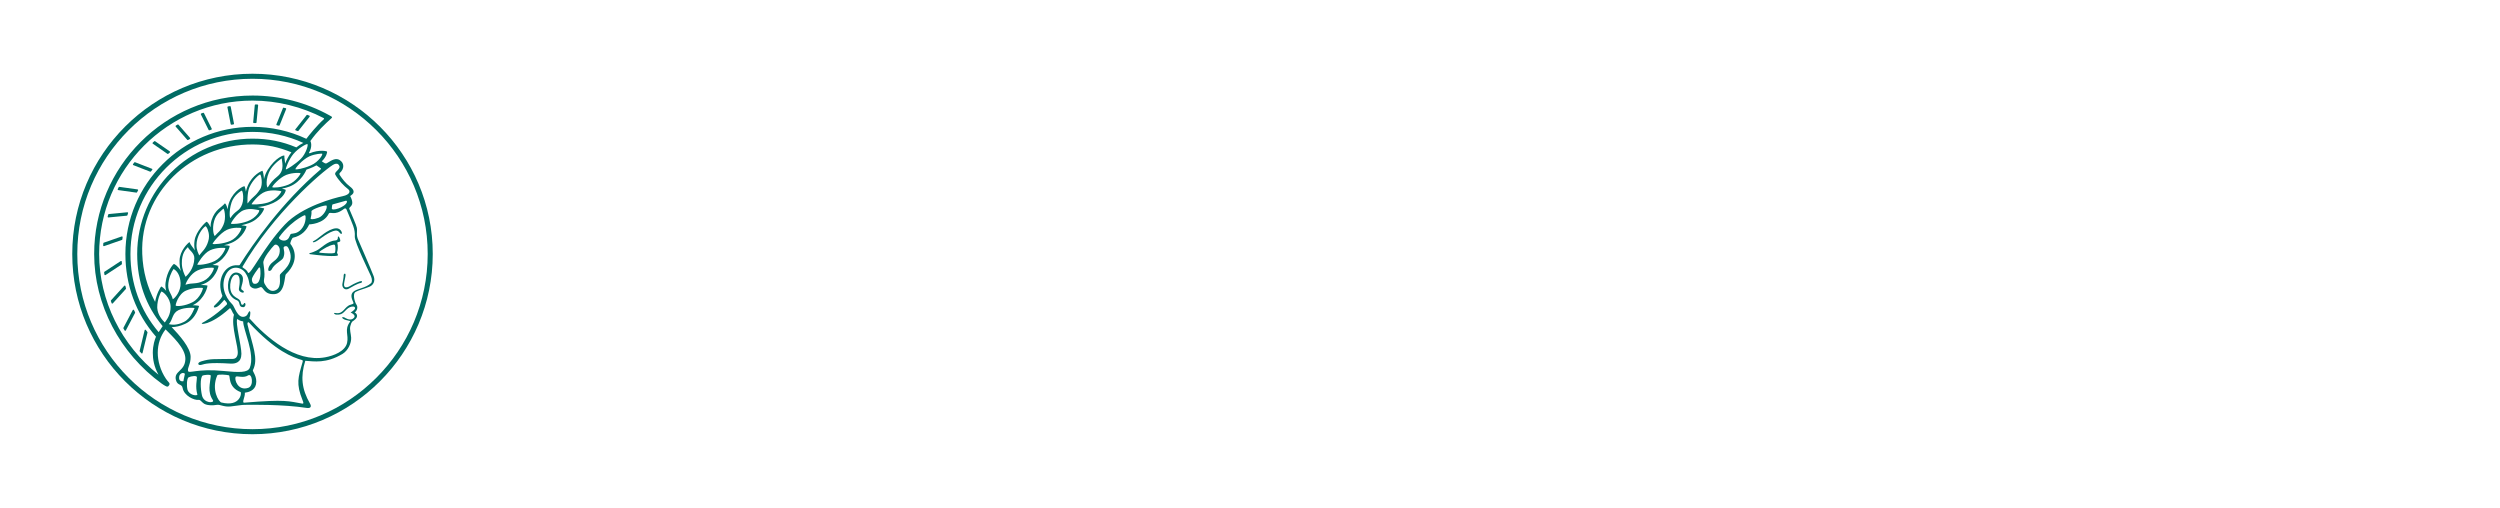 <?xml version="1.0" encoding="UTF-8" standalone="no"?>
<svg
   xmlns:dc="http://purl.org/dc/elements/1.1/"
   xmlns:cc="http://creativecommons.org/ns#"
   xmlns:rdf="http://www.w3.org/1999/02/22-rdf-syntax-ns#"
   xmlns:svg="http://www.w3.org/2000/svg"
   xmlns="http://www.w3.org/2000/svg"
   xmlns:sodipodi="http://sodipodi.sourceforge.net/DTD/sodipodi-0.dtd"
   xmlns:inkscape="http://www.inkscape.org/namespaces/inkscape"
   width="1910"
   height="388"
   viewBox="0 0 1432.5 291"
   version="1.2"
   id="svg4141"
   inkscape:version="1.0.2 (e86c870879, 2021-01-15)"
   sodipodi:docname="FHI_MPG-Minerva.svg">
  <defs
     id="defs4230">
    <linearGradient
       gradientTransform="matrix(51.997,-31.156,31.156,51.997,69.241,75.457)"
       gradientUnits="userSpaceOnUse"
       y2="0"
       x2="1"
       y1="0"
       x1="0"
       id="_Linear1">
      <stop
         id="stop4649"
         style="stop-color:rgb(2,93,88);stop-opacity:1"
         offset="0" />
      <stop
         id="stop4651"
         style="stop-color:rgb(86,186,164);stop-opacity:1"
         offset="1" />
    </linearGradient>
    <linearGradient
       gradientTransform="matrix(16.003,0,0,16.003,17.802,43.148)"
       gradientUnits="userSpaceOnUse"
       y2="0"
       x2="1"
       y1="0"
       x1="0"
       id="_Linear2">
      <stop
         id="stop4654"
         style="stop-color:rgb(3,99,94);stop-opacity:1"
         offset="0" />
      <stop
         id="stop4656"
         style="stop-color:rgb(5,110,104);stop-opacity:1"
         offset="1" />
    </linearGradient>
    <linearGradient
       gradientTransform="matrix(51.744,31.378,-31.378,51.744,18.044,44.168)"
       gradientUnits="userSpaceOnUse"
       y2="0"
       x2="1"
       y1="0"
       x1="0"
       id="_Linear3">
      <stop
         id="stop4659"
         style="stop-color:rgb(3,99,94);stop-opacity:1"
         offset="0" />
      <stop
         id="stop4661"
         style="stop-color:rgb(2,93,88);stop-opacity:1"
         offset="1" />
    </linearGradient>
  </defs>
  <sodipodi:namedview
     pagecolor="#ffffff"
     bordercolor="#666666"
     borderopacity="1"
     objecttolerance="10"
     gridtolerance="10"
     guidetolerance="10"
     inkscape:pageopacity="0"
     inkscape:pageshadow="2"
     inkscape:window-width="1647"
     inkscape:window-height="480"
     id="namedview4228"
     showgrid="false"
     units="px"
     inkscape:zoom="0.75811518"
     inkscape:cx="698.44268"
     inkscape:cy="194"
     inkscape:current-layer="svg4141"
     inkscape:document-rotation="0"
     inkscape:window-x="280"
     inkscape:window-y="536"
     inkscape:window-maximized="0" />
  <g
     inkscape:groupmode="layer"
     id="layer2"
     inkscape:label="Draw"
     transform="translate(0,177.614)" />
  <g
     style="stroke-width:0.412"
     transform="matrix(2.429,0,0,2.429,10.739,12.766)"
     id="g4981"
     inkscape:export-xdpi="200.12784"
     inkscape:export-ydpi="200.12784">
    <path
       inkscape:connector-curvature="0"
       id="path4186"
       d="m 55.144,95.987 c -22.793,0 -41.332,-18.539 -41.332,-41.332 0,-22.789 18.539,-41.328 41.332,-41.328 22.785,0 41.328,18.539 41.328,41.328 0,22.793 -18.543,41.332 -41.328,41.332 m 0,-83.848 c -23.449,0 -42.52,19.074 -42.52,42.516 0,23.445 19.07,42.52 42.52,42.52 23.441,0 42.52,-19.074 42.52,-42.52 0,-23.441 -19.078,-42.516 -42.52,-42.516"
       style="fill:#006b63;fill-opacity:1;fill-rule:nonzero;stroke:none;stroke-width:0.412" />
    <path
       inkscape:connector-curvature="0"
       id="path4188"
       d="m 83.077,61.573 c -1.316,1.164 -3.344,1.262 -4.164,2.008 -0.43,0.387 -0.621,1 -0.156,2.09 0.262,0.629 0.445,0.707 -0.457,0.949 -1.473,0.395 -1.672,2.324 -3.543,1.969 -0.75,-0.141 -0.211,0.34 0.059,0.363 1.07,0.102 1.492,-0.199 1.871,-0.551 0.375,-0.352 0.875,-0.984 1.449,-1.203 0.594,-0.227 1.195,-0.211 1.203,0.234 0.008,0.34 -0.738,0.879 -1.055,1.023 0.383,0.199 1.555,0.797 0.555,1.473 -0.781,0.531 -1.852,-0.203 -2.008,-0.293 -0.23,-0.137 -0.672,-0.066 -0.523,0.113 0.578,0.707 2.129,0.52 1.848,0.895 -1.43,1.926 -0.266,3.051 -0.699,4.984 -0.441,1.965 -3.129,3.039 -5.191,3.41 -7.035,1.266 -13.871,-4.711 -17.879,-9.219 0.363,-0.855 0.316,-1.973 -0.051,-1.578 -0.344,0.375 -0.285,1 -1.121,1.211 -1.613,0.406 -2.305,-2.391 -2.805,-2.879 -1.961,-1.922 -2.734,-4.629 -1.566,-7 1.18,-2.398 3.633,-1.914 4.613,-0.469 1.219,1.805 0.656,2.828 1.348,3.363 0.973,0.758 1.949,0.082 2.211,0.012 0.742,-0.203 0.684,1.754 3.211,1.66 2.715,-0.094 2.41,-4.32 2.793,-4.695 3.488,-3.398 1.707,-6.434 1.074,-7.141 -0.172,-0.188 0.387,-1.438 0.59,-1.48 2.051,-0.453 3.207,-1.762 3.832,-3.145 0,0 3.398,-0.059 4.609,-2.508 0.324,-0.656 1.324,0.629 3.598,-1.152 0.254,-0.203 0.496,-0.105 0.59,0.129 1.461,3.578 2.074,4.566 1.961,6.391 -0.082,1.328 3.543,8.691 3.805,9.332 0.293,0.707 0.34,1.402 0,1.703 m -16.141,18.656 c -1.031,3.578 -1.551,5.008 0,8.891 0.207,0.516 0.363,0.906 -0.09,0.828 -3.129,-0.535 -3.805,-1.047 -13.629,-0.215 -0.703,0.059 0.23,-1.371 0.117,-2.348 0.895,-0.113 2.328,-0.523 2.633,-1.984 0.371,-1.773 -0.867,-3.074 -0.734,-3.328 1.391,-2.715 -0.09,-5.727 -1.266,-10.77 -0.113,-0.469 0.16,-0.676 0.367,-0.453 6.312,6.828 10.332,8.188 12.508,8.832 0.215,0.066 0.172,0.312 0.094,0.547 m -19.129,9.465 c -0.648,-0.164 -2.434,-3.004 -0.98,-6.391 0.156,-0.359 2.379,-0.137 2.754,-0.023 0.371,0.113 -0.309,2.777 2.75,3.957 0.312,0.121 -0.012,3.574 -4.523,2.457 m -4.594,-1.703 c -0.336,-1.492 -0.473,-4.074 0.148,-4.648 0.121,-0.113 1.977,-0.379 1.941,0.043 -0.141,1.781 -0.859,3.766 0.492,5.746 0.508,0.738 -2.129,0.855 -2.582,-1.141 m 10.93,-1.758 c -2.41,0.832 -3.359,-1.98 -2.961,-2.59 0.238,-0.363 1.758,0.414 2.941,-0.348 0.91,-0.586 1.414,2.453 0.019,2.938 m -14.215,-4 c -0.141,-0.805 0.633,-1.574 0.617,-3.328 -0.019,-2.148 -2.672,-5.102 -4.469,-6.996 0.844,0 1.945,-0.199 3.188,-0.773 2.672,-1.238 3.195,-4.082 3.273,-4.195 0.035,-0.055 -0.598,-0.18 -1.508,-0.191 0.098,-0.047 0.195,-0.098 0.297,-0.152 2.613,-1.398 3.301,-4.434 3.176,-4.5 -0.051,-0.027 -0.699,-0.129 -1.613,-0.105 0.254,-0.086 0.52,-0.18 0.789,-0.289 2.766,-1.102 3.543,-4.18 3.441,-4.277 -0.043,-0.043 -0.598,-0.156 -1.402,-0.176 0.246,-0.098 0.496,-0.203 0.754,-0.332 2.523,-1.254 3.402,-4.078 3.27,-4.172 -0.059,-0.043 -0.57,-0.141 -1.316,-0.152 0.562,-0.125 1.176,-0.312 1.824,-0.594 2.707,-1.188 3.582,-3.777 3.465,-3.887 -0.051,-0.047 -0.512,-0.172 -1.199,-0.23 0.539,-0.121 1.129,-0.285 1.758,-0.5 2.68,-0.914 3.762,-3.473 3.602,-3.488 -0.359,-0.035 -0.859,-0.211 -1.504,-0.324 0.73,-0.047 1.578,-0.18 2.645,-0.539 2.891,-0.98 3.918,-2.719 3.969,-3.477 0.004,-0.047 -0.344,-0.199 -0.91,-0.324 0.664,-0.117 1.328,-0.281 1.879,-0.508 2.699,-1.09 3.824,-3.746 3.914,-3.965 0.488,-0.16 1.02,-0.359 1.57,-0.609 0.285,-0.129 0.543,-0.266 0.781,-0.402 0.129,0.098 0.34,0.25 0.652,0.449 0.41,0.266 0.555,0.324 0.352,0.496 -9.191,7.832 -16.078,17.723 -19.082,22.527 -0.086,0.137 -0.246,0.113 -0.5,0.098 -3.219,-0.215 -5.043,3.617 -3.605,7.211 -0.184,0.73 -1.711,2.141 -1.824,2.242 -0.113,0.102 -0.422,0.551 0.098,0.504 0.754,-0.066 1.715,-1.273 2.172,-1.812 0.195,0.238 0.902,0.828 0.559,1.16 -2.734,2.684 -5.441,4.129 -5.656,4.234 -1.023,0.5 1.711,0.848 6.367,-3.367 0.277,-0.246 0.602,0.973 1.016,1.496 -0.797,2.641 1.172,7.734 0.867,9.336 -0.055,0.281 -0.223,1.07 -1.152,1.09 -4.617,0.094 -5.07,-0.117 -7.418,0.574 -1.094,0.324 -0.809,1.047 -0.012,0.832 0.898,-0.246 1.844,-0.613 6.844,-0.301 1.219,0.078 2.617,-0.246 2.625,-2.309 0.008,-1.871 -1.477,-7.445 -0.977,-8.207 0.664,0.496 1.145,0.516 1.398,0.562 -0.066,1.816 2.863,7.695 1.559,10.938 -0.484,1.203 -2.609,1.113 -6.25,0.754 -6.188,-0.617 -8.195,0.723 -8.32,-0.02 m -0.117,4.477 c -0.266,-1.066 -0.16,-2.535 0.203,-2.934 0.703,-0.34 1.984,-0.473 2.008,-0.062 0.035,0.652 -0.441,2.203 0.117,4.137 -0.125,0.305 -1.875,0.172 -2.328,-1.141 m -2.117,-18.809 c 1.566,-0.742 3.898,-0.562 3.77,-0.461 -0.129,0.102 -0.742,2.367 -2.508,3.25 -1.758,0.883 -2.922,0.648 -3.555,0.527 0.949,-1.039 0.75,-2.582 2.293,-3.316 m -3.246,2.918 c -0.527,-0.5 -1.668,-1.762 -1.777,-3.383 -0.004,-0.082 -0.008,-0.156 -0.008,-0.238 -0.004,-1.742 0.766,-3.457 0.957,-3.652 0.195,-0.191 2.164,1.34 2.191,3.535 0.027,1.902 -0.844,2.996 -1.363,3.738 m -1.434,2.258 c -0.008,0.008 -0.012,0.012 -0.019,0.016 -4.355,-5.129 -6.652,-11.484 -6.652,-18.438 0,-15.879 12.918,-28.797 28.801,-28.797 4.188,0 8.215,0.875 11.984,2.602 -0.496,0.23 -1.066,0.57 -1.656,1.051 -3.316,-1.402 -6.652,-2.062 -10.328,-2.062 -15.004,0 -27.211,12.207 -27.211,27.207 0,6.508 2.027,12.227 6.004,17.023 -0.23,0.348 -0.551,0.84 -0.922,1.398 m -0.059,10.062 c -8.758,-6.973 -13.996,-17.504 -13.996,-28.484 0,-19.949 16.23,-36.18 36.184,-36.18 5.82,0 11.66,1.457 16.785,4.129 0.102,0.051 0.117,0.191 0.031,0.27 -1.508,1.312 -3.598,3.891 -4.125,4.613 -3.984,-1.867 -8.246,-2.82 -12.691,-2.82 -16.535,0 -29.992,13.453 -29.992,29.988 0,7.379 2.5,14.109 7.219,19.512 -0.27,0.625 -0.754,2 -0.754,3.82 0,1.504 0.277,3.234 1.34,5.152 m 26.859,-44.223 c -0.215,-0.148 1.727,-2.32 3.305,-2.918 1.543,-0.586 3.211,-0.48 3.348,-0.402 0.133,0.074 -1.012,1.953 -2.875,2.711 -1.75,0.707 -3.566,0.758 -3.777,0.609 m -4.91,3.988 c 0.031,-0.117 1.637,-2.379 3.293,-2.953 1.574,-0.543 3.5,-0.18 3.707,-0.094 0.207,0.09 -1.113,2.062 -3.137,2.668 -1.82,0.547 -3.891,0.496 -3.863,0.379 m -4.859,4.609 c -0.105,-0.051 1.355,-2.543 2.996,-3.176 1.57,-0.602 3.125,-0.055 3.602,-0.023 0.383,0.023 -0.539,1.832 -2.691,2.625 -1.793,0.66 -3.633,0.711 -3.906,0.574 m -4.328,4.789 c -0.133,-0.098 1.781,-2.602 3.383,-3.34 1.402,-0.648 3.238,-0.512 3.391,-0.41 0.156,0.102 -0.746,2.211 -2.598,3.023 -1.77,0.77 -4.047,0.824 -4.176,0.727 m -3.613,4.84 c 0.074,-0.188 1.426,-2.609 3.008,-3.352 1.574,-0.738 3.473,-0.582 3.602,-0.539 0.129,0.043 -0.723,2.184 -2.52,3.078 -1.777,0.883 -4.168,1 -4.09,0.812 m -2.781,4.777 c 0.113,-0.617 1.215,-2.652 2.867,-3.387 1.66,-0.738 3.578,-0.688 3.793,-0.594 0.219,0.09 -0.688,2.262 -2.355,3.059 -1.867,0.891 -2.613,0.371 -4.305,0.922 m 0.141,1.371 c 1.855,-0.809 3.879,-0.684 3.965,-0.605 0.086,0.078 -0.594,2.359 -2.395,3.328 -1.801,0.965 -3.832,1.055 -4.016,0.824 -0.105,-0.129 0.59,-2.742 2.445,-3.547 m -2.949,-5.086 c 0.715,0.359 1.574,1.398 1.652,3.316 0.082,1.93 -1.301,3.562 -1.84,3.816 -0.375,-1.473 -1.086,-1.781 -1.074,-3.242 0.016,-1.598 0.824,-3.352 1.262,-3.891 m 4.895,-2.535 c -0.035,2.473 -1.59,3.922 -2.051,4.379 -0.289,-0.488 -0.855,-1.75 -0.895,-3.07 -0.074,-2.551 0.98,-3.453 1.434,-3.945 0.219,0.73 1.535,1.309 1.512,2.637 m 3.461,-5.184 c 0,0.477 -0.059,0.746 -0.195,1.215 -0.512,1.758 -1.547,2.496 -2.109,3.293 -0.227,-0.523 -0.641,-1.258 -0.645,-2.375 -0.008,-2.125 1.289,-3.934 2.098,-4.508 0.309,-0.012 0.852,1.281 0.852,2.375 m 3.395,-2.676 c -0.715,1.562 -1.18,1.613 -2.012,2.586 -0.141,0.168 -0.766,-1.484 -0.16,-3.562 0.48,-1.66 1.598,-2.277 2.133,-2.84 0.215,-0.223 0.801,2.156 0.039,3.816 m 4.176,-4.328 c -0.703,1.23 -1.344,0.945 -2.516,2.691 -0.129,0.191 -0.441,-1.441 0.262,-3.652 0.543,-1.703 2.219,-2.762 2.395,-2.805 0.27,-0.062 0.699,2.305 -0.141,3.766 m 4.484,-4.086 c -1.367,2.043 -1.445,1.344 -2.945,3.344 -0.082,0.109 -0.113,-2.609 0.422,-3.805 0.844,-1.887 2.305,-2.996 2.523,-3.035 0.219,-0.035 0.758,2.371 0,3.496 m 4.102,-3.039 c -1.117,0.906 -1.625,1.508 -2.277,2.57 -0.223,0.363 -0.766,-2.012 0.688,-4.293 0.891,-1.398 2.664,-2.652 2.625,-2.484 -0.129,0.559 0.863,2.668 -1.035,4.207 m 3.742,-5.277 c 1.152,-1.367 3.109,-2.465 3.328,-2.332 0.227,0.137 -0.328,2.25 -1.59,3.492 -1.277,1.258 -3.25,2.477 -3.48,2.465 -0.227,-0.016 0.703,-2.395 1.742,-3.625 m -30,32.262 c -0.582,-0.672 -1.125,-1.043 -1.18,-1 -0.164,0.113 -1.109,1.73 -1.438,3.617 -1.844,-3.523 -2.863,-7.086 -3.031,-11.305 -0.562,-14.336 11.441,-25.879 26.094,-25.828 3.344,0.012 6.09,0.629 9.094,1.848 -0.672,0.84 -1.164,1.848 -1.492,2.688 -0.016,-0.773 -0.219,-1.379 -0.164,-1.863 0.035,-0.301 -2.074,0.359 -3.949,3.34 -0.434,0.695 -0.703,1.457 -0.871,2.164 -0.039,-1.121 -0.305,-1.992 -0.379,-1.973 -0.191,0.055 -2.332,0.938 -3.449,3.551 -0.195,0.457 -0.336,0.93 -0.441,1.387 -0.094,-0.797 -0.297,-1.32 -0.363,-1.316 -0.141,0.004 -2.383,0.926 -3.488,3.609 -0.258,0.625 -0.395,1.266 -0.457,1.859 -0.199,-0.938 -0.559,-1.508 -0.676,-1.363 -0.773,0.98 -2.285,1.418 -3.09,3.891 -0.188,0.582 -0.262,1.164 -0.27,1.707 -0.336,-0.84 -0.804,-1.32 -0.91,-1.301 -0.219,0.047 -2.504,2.219 -2.844,4.406 -0.137,0.863 -0.074,1.664 0.059,2.336 -0.438,-0.703 -1.016,-1.219 -1.25,-1.938 -0.359,0.191 -2.297,2.008 -2.355,4.34 -0.027,0.902 0.109,1.754 0.297,2.473 -0.645,-1.168 -1.559,-1.715 -1.656,-1.656 -0.168,0.105 -1.613,1.664 -1.949,4.473 -0.078,0.656 0.004,1.285 0.16,1.855 m 33.727,-31.688 c 1.465,-0.656 2.883,-0.668 3.035,-0.652 0.332,0.043 -0.742,1.945 -2.652,2.766 -1.969,0.848 -3.441,1 -3.605,0.918 -0.254,-0.125 1.668,-2.328 3.223,-3.031 m -13.023,30.02 c -0.402,-0.086 -0.555,-0.871 -0.473,-1.18 0.184,-0.688 1.238,-2.109 1.621,-2.609 0.094,-0.125 0.289,-0.008 0.309,0.141 0.23,1.652 0,3.969 -1.457,3.648 m 7.797,-10.375 c -0.875,0.594 -2.133,-0.207 -1.879,-0.566 1.621,-2.316 3.781,-3.926 4.645,-4.465 1.391,-0.863 1.539,-0.926 1.609,-0.438 0.043,0.297 0.059,1.809 -1.059,3.039 -0.93,1.02 -1.859,0.934 -2.34,1.039 -0.324,0.074 -0.305,0.934 -0.977,1.391 m -2.457,11.785 c -1.629,1 -2.512,-0.91 -2.742,-1.242 -0.098,-0.145 -0.359,-0.562 -0.219,-1.281 0.113,-0.562 0.207,-1.332 -0.164,-3.766 -0.164,-1.07 2.051,-3.723 2.547,-4.188 0.52,-0.48 1.27,0.238 1.32,1.023 0.09,1.492 -0.746,2.273 -1.598,2.91 -1.047,0.781 -1.246,1.797 -1.047,2.066 0.078,0.105 0.547,0.109 0.754,-0.332 0.629,-1.344 2.434,-2.02 2.723,-2.723 0.449,-1.098 0.121,-1.805 0.074,-2.266 -0.035,-0.402 0.359,-0.508 0.656,-0.461 0.383,0.059 0.555,0.578 0.746,1.086 1.168,3.039 -1.766,4.875 -2.238,5.594 -0.219,0.332 0.453,2.801 -0.812,3.578 m 8.219,-18.469 c -0.082,-0.484 3.461,-1.676 3.582,-1.324 0.23,0.648 -0.73,2.398 -1.918,2.832 -1.344,0.496 -1.906,0.348 -1.855,0.156 0.094,-0.352 0.27,-1.215 0.191,-1.664 m 8.359,-2.164 c -0.418,1.191 -3.711,2.25 -3.555,1.414 0.07,-0.379 0.008,-0.875 0.258,-0.918 0.363,-0.062 1.406,-0.426 3.023,-0.84 0.164,-0.043 0.375,0.051 0.273,0.344 m -3.328,-8.781 c 0.484,-0.305 1.004,-0.434 1.309,-0.133 1.062,1.051 -1.152,1.641 -0.691,2.449 0.758,1.32 1.961,2.586 3.023,3.402 0.5,0.387 0.57,1.25 -1.336,1.648 -1.922,0.395 -9.57,2.41 -13.605,6.688 -5.055,5.355 -8.266,12.285 -8.703,11.336 -0.441,-0.961 -1.453,-1.117 -1.293,-1.391 7.25,-12.5 18.621,-22.316 21.297,-24 m -35.227,51.004 c -0.289,0.059 -1.207,0.094 -1,-1.113 0.125,-0.742 0.934,-1.055 1.344,-0.633 -0.086,0.578 -0.285,1.145 -0.344,1.746 m 41.258,-33.27 c -0.59,-1.23 -0.188,-2.035 -0.363,-2.938 -0.129,-0.664 -1.117,-2.848 -1.746,-4.363 -0.297,-0.715 1.523,-0.539 0.18,-3.113 -0.039,-0.074 1.871,-0.781 -0.039,-2.227 -1.066,-0.809 -1.816,-1.805 -2.406,-2.703 -0.082,-0.125 -0.16,-0.371 0.012,-0.523 1.078,-0.961 1.102,-2.34 -0.07,-3.047 -0.844,-0.508 -1.816,0.008 -2.707,0.586 -0.297,0.191 -0.441,0.309 -0.75,0.184 -0.156,-0.062 -0.457,-0.277 -0.727,-0.461 1.098,-1.066 1.312,-2.117 1.227,-2.289 -0.059,-0.121 -1.867,-0.527 -4.105,0.402 -0.051,-0.027 -0.102,-0.059 -0.16,-0.09 0.922,-1.594 0.406,-2.719 0.336,-2.797 0,0 -0.004,-0.004 -0.004,-0.004 1.676,-2.344 3.344,-3.902 4.992,-5.398 0,0 0.035,-0.039 0.035,-0.043 0.109,-0.109 0.148,-0.227 -0.059,-0.355 -0.172,-0.109 -0.219,-0.137 -0.43,-0.25 -5.523,-3.074 -11.812,-4.688 -18.164,-4.688 -20.609,0 -37.371,16.762 -37.371,37.367 0,11.938 6.059,23.453 15.957,30.605 0.66,0.477 1.117,0.66 1.117,0.66 0.164,0.055 0.336,0.055 0.438,-0.082 l 0.148,-0.191 c 0.094,-0.121 0.129,-0.238 0.129,-0.344 0,-0.273 -0.395,-0.516 -0.859,-1.203 -1.336,-1.984 -1.93,-4.242 -1.93,-6.133 0,-2.066 0.629,-3.949 1.84,-5.52 1.492,1.555 4.746,4.414 4.676,7.012 -0.078,2.922 -2.812,2.777 -2.223,4.965 0.371,1.375 1.398,0.809 1.574,1.852 0.309,1.809 2.738,2.961 3.797,2.805 0.254,-0.039 0.473,0.172 0.98,0.684 0.723,0.734 2.5,0.637 3.289,0.492 0.746,-0.137 1.688,0.547 3.258,0.375 1.961,-0.215 2.461,-0.367 3.297,-0.379 1.418,-0.023 9.129,-0.137 14.609,0.723 0.945,0.148 1.242,-0.277 0.82,-1.016 -1.988,-3.461 -2.262,-6.398 -1.117,-10.098 2.027,0.137 4.938,0.684 8.77,-1.617 1.359,-0.82 2.117,-2.562 2.051,-3.859 -0.043,-0.84 -0.41,-1.906 -0.191,-2.727 0.293,-1.105 0.508,-1.078 0.824,-1.301 1.465,-1.031 0.406,-1.848 0.184,-1.93 0.441,-0.18 0.926,-1.141 0.414,-1.855 -0.262,-0.281 -1.059,-2.52 -0.141,-2.988 0.992,-0.504 2.125,-0.715 3.266,-1.215 0.785,-0.328 1.41,-1.242 0.961,-2.457 -0.535,-1.457 -3.527,-8.316 -3.617,-8.508"
       style="fill:#006b63;fill-opacity:1;fill-rule:nonzero;stroke:none;stroke-width:0.412" />
    <path
       inkscape:connector-curvature="0"
       id="path4190"
       d="m 74.894,48.6 c -1.977,0.07 -4.277,2.496 -5.027,2.832 -0.789,0.355 -0.508,0.578 -0.051,0.41 0.988,-0.359 2.391,-1.863 4.332,-2.566 1.531,-0.551 1.434,0.707 2.008,0.637 0.266,-0.031 -0.117,-1.355 -1.262,-1.312"
       style="fill:#006b63;fill-opacity:1;fill-rule:nonzero;stroke:none;stroke-width:0.412" />
    <path
       inkscape:connector-curvature="0"
       id="path4192"
       d="m 74.613,54.288 c -0.09,0.367 -2.211,0.199 -3.359,0.098 -0.277,-0.023 -0.738,-0.062 0.141,-0.59 0.695,-0.414 1.645,-1.109 2.887,-1.348 0.102,-0.02 0.301,0.012 0.352,0.242 0.129,0.582 0.074,1.219 -0.019,1.598 m 0.73,-3.75 c -0.164,0.039 0.172,0.887 -0.688,0.938 -1.859,0.117 -3.336,1.879 -4.469,2.406 -1.137,0.531 -1.371,0.52 -1.539,0.566 -0.152,0.039 -0.098,0.234 0.027,0.25 4.746,0.637 6.57,0.461 6.609,0.289 0.078,-0.328 -0.266,-0.488 -0.191,-0.699 0.176,-0.527 0.266,-1.531 0.062,-2.219 -0.086,-0.324 0.703,-0.105 0.703,-0.543 0,-0.238 -0.238,-1.055 -0.516,-0.988"
       style="fill:#006b63;fill-opacity:1;fill-rule:nonzero;stroke:none;stroke-width:0.412" />
    <path
       inkscape:connector-curvature="0"
       id="path4194"
       d="m 80.808,61.045 c -0.363,-0.008 -1.824,0.66 -2.371,1.012 -0.316,0.199 -1.805,1.117 -1.695,-0.332 0.035,-0.508 0.363,-1.766 0.355,-2.109 -0.012,-0.523 -0.43,-0.316 -0.438,-0.008 -0.019,0.727 -0.164,1.277 -0.316,2.133 -0.125,0.73 0.508,1.633 1.492,1.105 0.82,-0.434 1.934,-1.184 2.926,-1.371 0.25,-0.051 0.297,-0.426 0.047,-0.43"
       style="fill:#006b63;fill-opacity:1;fill-rule:nonzero;stroke:none;stroke-width:0.412" />
    <path
       inkscape:connector-curvature="0"
       id="path4196"
       d="m 53.323,66.229 c -0.277,-0.105 -0.203,0.473 -0.582,0.41 -0.496,-0.082 -0.078,-0.531 -0.727,-1.219 -0.324,-0.34 -1.133,-0.484 -1.73,-1.438 -0.945,-1.516 -0.133,-4.883 1.25,-4.402 0.77,0.27 0.633,2.059 0.402,3.266 -0.141,0.746 1.02,1.113 1.125,0.855 0.176,-0.438 -0.426,-0.398 -0.566,-0.797 -0.211,-0.613 1.422,-3.074 -0.715,-3.785 -1.559,-0.52 -2.582,1.441 -2.395,3.613 0.16,1.828 1.375,2.586 2.07,2.844 0.941,0.348 0.227,1.633 1.496,1.637 0.559,0.004 0.676,-0.871 0.371,-0.984"
       style="fill:#006b63;fill-opacity:1;fill-rule:nonzero;stroke:none;stroke-width:0.412" />
    <path
       inkscape:connector-curvature="0"
       id="path4198"
       d="m 65.792,25.663 c 0.066,0.023 0.141,0.004 0.184,-0.051 l 2.637,-3.336 c 0.066,-0.086 0.035,-0.215 -0.066,-0.254 -0.148,-0.062 -0.297,-0.121 -0.445,-0.18 -0.07,-0.027 -0.148,-0.004 -0.191,0.051 l -2.648,3.352 c -0.07,0.086 -0.031,0.219 0.074,0.254 0.152,0.055 0.305,0.109 0.457,0.164"
       style="fill:#006b63;fill-opacity:1;fill-rule:nonzero;stroke:none;stroke-width:0.412" />
    <path
       inkscape:connector-curvature="0"
       id="path4200"
       d="m 60.902,24.303 c 0.152,0.031 0.301,0.062 0.453,0.094 0.078,0.016 0.156,-0.027 0.188,-0.102 l 1.543,-3.816 c 0.039,-0.094 -0.019,-0.199 -0.117,-0.223 -0.172,-0.039 -0.34,-0.074 -0.512,-0.109 -0.047,-0.012 -0.094,0.012 -0.113,0.059 -0.195,0.484 -1.27,3.145 -1.566,3.875 -0.039,0.098 0.023,0.203 0.125,0.223"
       style="fill:#006b63;fill-opacity:1;fill-rule:nonzero;stroke:none;stroke-width:0.412" />
    <path
       inkscape:connector-curvature="0"
       id="path4202"
       d="m 55.468,23.772 c 0.152,0 0.305,0.004 0.457,0.008 0.086,0 0.16,-0.062 0.168,-0.148 l 0.383,-4.055 c 0.008,-0.094 -0.066,-0.176 -0.16,-0.18 -0.156,-0.004 -0.309,-0.008 -0.465,-0.012 -0.086,-0.004 -0.16,0.062 -0.168,0.148 l -0.379,4.059 c -0.008,0.098 0.066,0.18 0.164,0.18"
       style="fill:#006b63;fill-opacity:1;fill-rule:nonzero;stroke:none;stroke-width:0.412" />
    <path
       inkscape:connector-curvature="0"
       id="path4204"
       d="m 50.187,24.166 c 0.148,-0.023 0.301,-0.047 0.453,-0.066 0.094,-0.016 0.156,-0.105 0.137,-0.195 l -0.773,-3.996 c -0.016,-0.086 -0.098,-0.145 -0.184,-0.133 -0.152,0.023 -0.305,0.047 -0.457,0.074 -0.094,0.016 -0.152,0.102 -0.137,0.195 l 0.773,3.992 c 0.016,0.086 0.098,0.145 0.188,0.129"
       style="fill:#006b63;fill-opacity:1;fill-rule:nonzero;stroke:none;stroke-width:0.412" />
    <path
       inkscape:connector-curvature="0"
       id="path4206"
       d="m 44.792,25.401 c 0.039,0.074 0.125,0.109 0.203,0.082 0.145,-0.051 0.289,-0.102 0.438,-0.148 0.094,-0.035 0.141,-0.141 0.094,-0.23 l -1.828,-3.668 c -0.039,-0.078 -0.125,-0.113 -0.203,-0.086 -0.145,0.055 -0.293,0.105 -0.438,0.156 -0.094,0.035 -0.137,0.141 -0.094,0.23 z m 0,0"
       style="fill:#006b63;fill-opacity:1;fill-rule:nonzero;stroke:none;stroke-width:0.412" />
    <path
       inkscape:connector-curvature="0"
       id="path4208"
       d="m 39.753,27.729 c 0.055,0.059 0.137,0.074 0.207,0.035 0.133,-0.078 0.273,-0.152 0.406,-0.227 0.094,-0.051 0.117,-0.176 0.047,-0.254 l -2.734,-3.125 c -0.055,-0.059 -0.141,-0.074 -0.207,-0.031 -0.137,0.078 -0.27,0.156 -0.406,0.238 -0.086,0.051 -0.105,0.172 -0.039,0.25 z m 0,0"
       style="fill:#006b63;fill-opacity:1;fill-rule:nonzero;stroke:none;stroke-width:0.412" />
    <path
       inkscape:connector-curvature="0"
       id="path4210"
       d="m 35.073,31.038 c 0.062,0.043 0.145,0.039 0.199,-0.012 0.121,-0.102 0.242,-0.203 0.367,-0.305 0.086,-0.066 0.078,-0.199 -0.008,-0.262 l -3.457,-2.402 c -0.062,-0.043 -0.148,-0.039 -0.207,0.012 -0.117,0.105 -0.238,0.211 -0.355,0.316 -0.078,0.074 -0.07,0.199 0.019,0.258 z m 0,0"
       style="fill:#006b63;fill-opacity:1;fill-rule:nonzero;stroke:none;stroke-width:0.412" />
    <path
       inkscape:connector-curvature="0"
       id="path4212"
       d="m 30.991,35.241 c 0.066,0.027 0.145,0.008 0.188,-0.051 0.102,-0.125 0.203,-0.246 0.305,-0.371 0.074,-0.086 0.043,-0.219 -0.062,-0.258 l -3.977,-1.547 c -0.066,-0.027 -0.145,-0.008 -0.188,0.051 -0.102,0.129 -0.199,0.254 -0.293,0.383 -0.066,0.09 -0.031,0.215 0.07,0.254 z m 0,0"
       style="fill:#006b63;fill-opacity:1;fill-rule:nonzero;stroke:none;stroke-width:0.412" />
    <path
       inkscape:connector-curvature="0"
       id="path4214"
       d="m 23.484,39.588 4.258,0.594 c 0.07,0.008 0.137,-0.027 0.168,-0.086 0.078,-0.145 0.156,-0.289 0.234,-0.43 0.055,-0.102 -0.008,-0.227 -0.121,-0.242 l -4.281,-0.598 c -0.07,-0.012 -0.141,0.027 -0.172,0.09 -0.07,0.145 -0.145,0.289 -0.215,0.434 -0.047,0.102 0.016,0.219 0.129,0.238"
       style="fill:#006b63;fill-opacity:1;fill-rule:nonzero;stroke:none;stroke-width:0.412" />
    <path
       inkscape:connector-curvature="0"
       id="path4216"
       d="m 21.152,46.045 4.344,-0.418 c 0.066,-0.004 0.121,-0.051 0.141,-0.113 0.051,-0.16 0.102,-0.316 0.152,-0.473 0.035,-0.113 -0.055,-0.23 -0.172,-0.219 l -4.367,0.418 c -0.07,0.008 -0.129,0.055 -0.145,0.121 -0.047,0.16 -0.086,0.316 -0.129,0.477 -0.027,0.109 0.062,0.215 0.176,0.207"
       style="fill:#006b63;fill-opacity:1;fill-rule:nonzero;stroke:none;stroke-width:0.412" />
    <path
       inkscape:connector-curvature="0"
       id="path4218"
       d="m 24.448,51.205 c 0.019,-0.168 0.039,-0.336 0.059,-0.504 0.016,-0.125 -0.102,-0.219 -0.215,-0.18 l -4.234,1.473 c -0.062,0.023 -0.105,0.078 -0.109,0.145 -0.012,0.168 -0.023,0.332 -0.031,0.5 -0.008,0.117 0.105,0.203 0.219,0.164 l 4.203,-1.461 c 0.059,-0.02 0.102,-0.074 0.109,-0.137"
       style="fill:#006b63;fill-opacity:1;fill-rule:nonzero;stroke:none;stroke-width:0.412" />
    <path
       inkscape:connector-curvature="0"
       id="path4220"
       d="m 24.343,56.987 c -0.016,-0.176 -0.023,-0.352 -0.035,-0.523 -0.008,-0.129 -0.148,-0.199 -0.254,-0.129 l -3.836,2.516 c -0.051,0.035 -0.082,0.098 -0.074,0.16 0.023,0.168 0.047,0.34 0.07,0.508 0.019,0.117 0.156,0.18 0.254,0.113 l 3.801,-2.496 c 0.051,-0.031 0.078,-0.09 0.074,-0.148"
       style="fill:#006b63;fill-opacity:1;fill-rule:nonzero;stroke:none;stroke-width:0.412" />
    <path
       inkscape:connector-curvature="0"
       id="path4222"
       d="m 25.3,62.764 c -0.047,-0.176 -0.09,-0.355 -0.133,-0.531 -0.031,-0.129 -0.191,-0.172 -0.281,-0.074 l -3.121,3.434 c -0.039,0.047 -0.051,0.109 -0.031,0.168 0.055,0.164 0.113,0.328 0.172,0.492 0.043,0.117 0.195,0.148 0.277,0.055 l 3.082,-3.395 c 0.035,-0.039 0.051,-0.094 0.035,-0.148"
       style="fill:#006b63;fill-opacity:1;fill-rule:nonzero;stroke:none;stroke-width:0.412" />
    <path
       inkscape:connector-curvature="0"
       id="path4224"
       d="m 26.894,67.889 -2.199,4.184 c -0.023,0.051 -0.023,0.113 0.004,0.16 0.094,0.156 0.184,0.312 0.277,0.469 0.066,0.109 0.23,0.102 0.289,-0.012 l 2.176,-4.137 c 0.023,-0.051 0.023,-0.105 0,-0.152 -0.086,-0.168 -0.168,-0.336 -0.25,-0.508 -0.059,-0.121 -0.234,-0.121 -0.297,-0.004"
       style="fill:#006b63;fill-opacity:1;fill-rule:nonzero;stroke:none;stroke-width:0.412" />
    <path
       inkscape:connector-curvature="0"
       id="path4226"
       d="m 29.988,72.592 c -0.082,-0.113 -0.258,-0.078 -0.293,0.059 l -1.176,4.859 c -0.012,0.051 0,0.105 0.035,0.145 0.121,0.145 0.246,0.285 0.371,0.426 0.086,0.102 0.254,0.059 0.281,-0.07 l 1.164,-4.801 c 0.016,-0.051 0.004,-0.102 -0.027,-0.141 -0.121,-0.156 -0.238,-0.316 -0.355,-0.477"
       style="fill:#006b63;fill-opacity:1;fill-rule:nonzero;stroke:none;stroke-width:0.412" />
  </g>
</svg>
